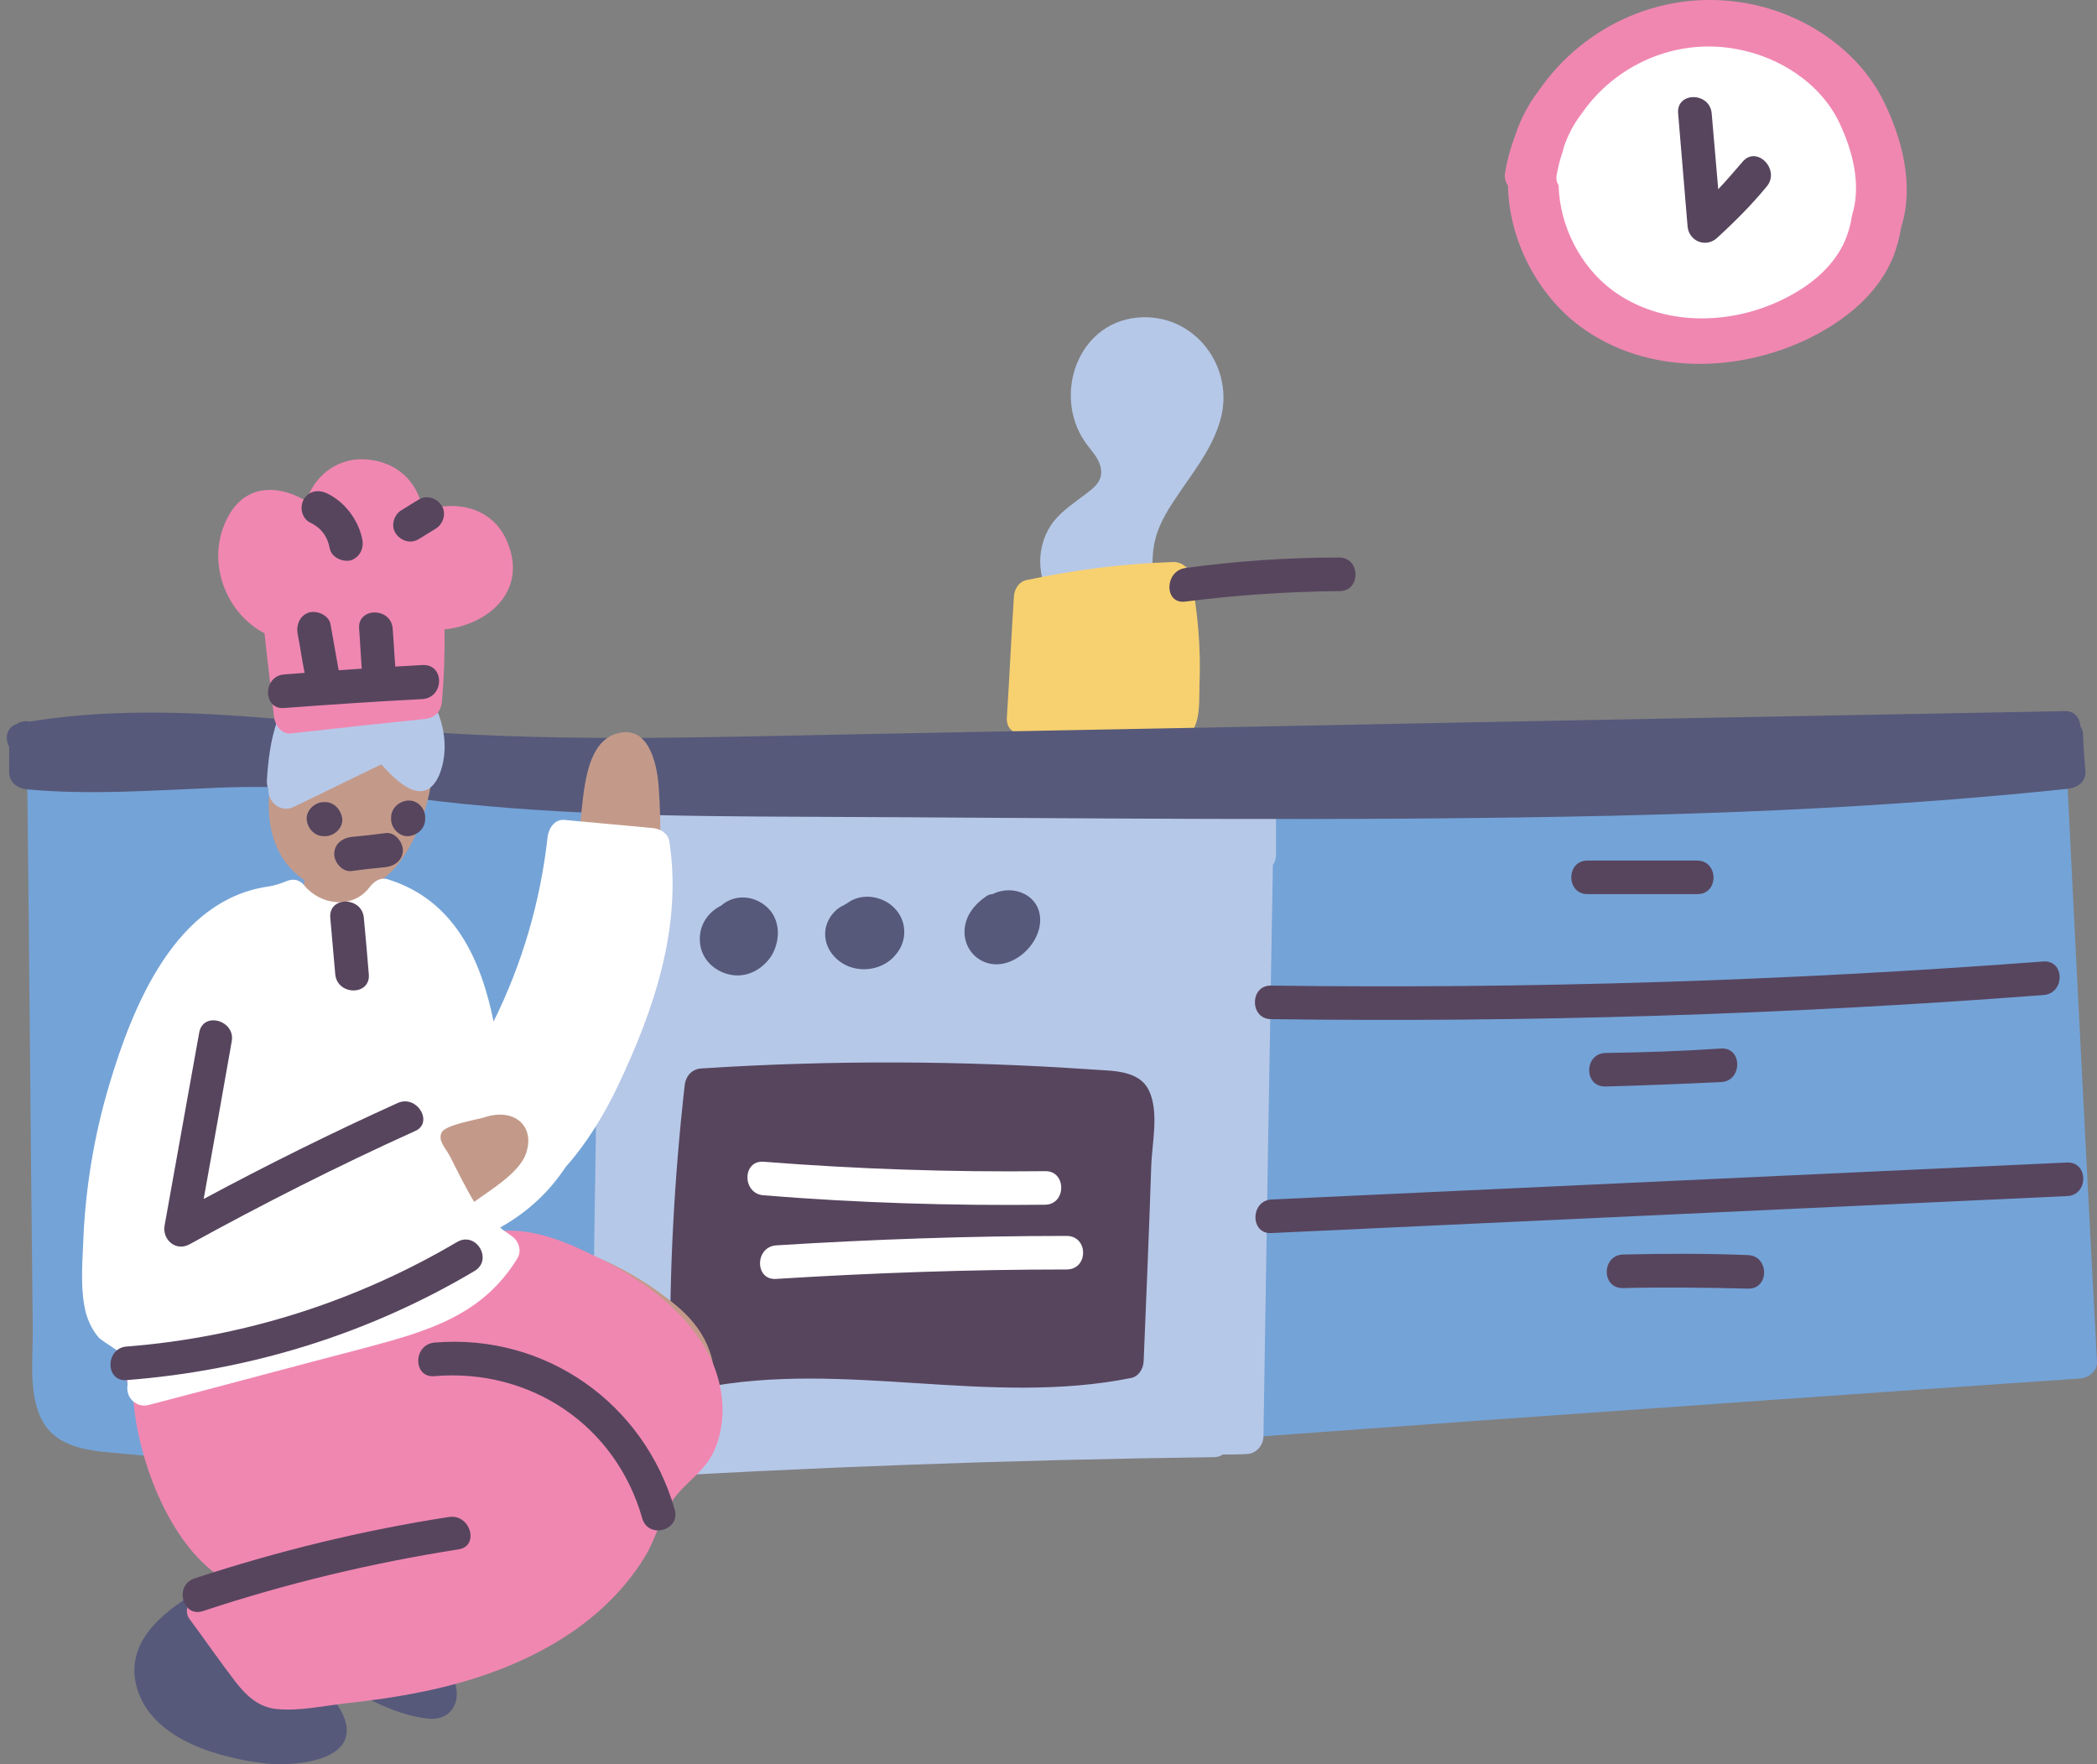 <?xml version="1.0" encoding="utf-8"?>
<!-- Generator: Adobe Illustrator 23.0.2, SVG Export Plug-In . SVG Version: 6.00 Build 0)  -->
<svg version="1.1" id="Capa_1" xmlns="http://www.w3.org/2000/svg" xmlns:xlink="http://www.w3.org/1999/xlink" x="0px" y="0px" viewBox="0 0 800 673" style="enable-background:new 0 0 800 673;" xml:space="preserve">

<rect x="0" y="0" width="800" height="673" fill="#808080" stroke="none"/>

<g>
	<g>
		<g>
			<path d="M433.6,121.2c-22.5,2.3-31.7,29.2-20,46.9c1.9,2.9,4.8,5.7,5.9,8.8c2.3,6.5-2.3,9.3-6.7,12.6
				c-4.4,3.4-9.2,6.5-12.2,11.4c-6.7,10.9-4,24.6,4.6,33.4c0.8,0.8,1.7,1.3,2.7,1.7c3.1,4,7.4,6.7,13.2,6.9
				c10.7,0.6,16.8-8.4,18.1-18.1c0.8-5.5,0-11.4,1.1-17c1.1-6.5,4.6-12.4,8.2-17.7c6.1-9.3,13.5-18.1,16.8-29
				C471.8,140.5,455.7,118.9,433.6,121.2z" style="fill:#B6C8E8;"/>
		</g>
		<g>
			<path d="M454.2,219.2c-0.6-2.7-3.6-4.8-6.3-4.8c-18.9,0.6-37.6,2.9-56.3,6.9c-2.9,0.6-4.6,3.4-4.8,6.3
				c-1,15.4-1.7,30.9-2.7,46.3c-0.2,4.6,3.4,6.5,7.1,6.1c2.7,5.7,10.9,5,17.2,4.6c12.6-0.4,28.2,1.5,40.4-1.5
				c9.7-2.5,8.6-13.9,8.8-21.9C458.2,246.9,456.9,233,454.2,219.2z" style="fill:#F7D16F;"/>
			<path d="M510.9,212.7c-19.6,0-39.1,1.3-58.7,4c-8,1.1-8.2,13.9,0,12.8c19.5-2.5,39.1-3.8,58.7-4
				C519.2,225.7,519.2,212.7,510.9,212.7z" style="fill:#57455E;"/>
		</g>
	</g>
	<g>
		<path d="M788.5,294.6c-0.2-2.9-1.9-4.8-3.8-5.5c0.2-3.4-1.7-6.9-6.1-6.5c-99.4,6.1-198.5,12.4-298.1,13.2
			c-98,1-196.3-3.4-294.3-6.5c-56.3-1.7-112.5-3.4-168.8-5.3c-5.5-0.2-7.4,5.7-5.3,9.5c-1,1-1.7,2.5-1.7,4.4
			c0.8,69.6,1.3,139,2.1,208.6c0.2,11.4-2.1,26.5,4.4,36.8c6.7,10.3,20.4,10.3,31.3,11.4c33.6,3.2,67.3,5.1,101.1,5.9
			c136.9,3.6,273.9-8.6,410.2-18.3c78-5.5,156-11.1,234-16.4c3.2-0.2,6.7-2.7,6.5-6.5C796,444.5,792.2,369.5,788.5,294.6z" style="fill:#74A3D7;"/>
		<path d="M486.8,326c0-9,0-17.9-0.2-26.9c0-3.4-2.9-6.5-6.5-6.5c-81.4,2.5-163.1,1.1-244.5-4c-4.4-0.2-6.5,3.2-6.1,6.7
			c-0.2,0.6-0.2,1.1-0.2,1.7c-1.1,82.4-2.5,165-3.6,247.4c-0.2,0.6-0.6,1.3-0.6,2.1c-0.4,4.8,0,8.4,1.5,13c0.8,2.5,3.4,5,6.3,4.8
			c76.7-4.6,153.5-7.4,230.2-8.4c1.3,0,2.5-0.4,3.4-1c3.1,0,5.9,0,9-0.2c3.4,0,6.3-2.9,6.5-6.5c1.1-72.7,2.3-145.5,3.6-218.2
			C486.4,328.9,486.8,327.5,486.8,326z" style="fill:#B6C8E8;"/>
		<path d="M794.7,280.3c0-1.1-0.4-2.3-1-3.1c-0.2-3.1-2.1-6.1-6.1-5.9c-102.8,1.9-205.6,3.8-308.2,5.9
			c-50.7,1-101.3,1.9-152,2.9c-51.3,1-102.6,2.7-153.7-0.2c-54.2-2.9-108.3-13.4-162.5-4.6c-1.7-0.4-3.6,0-5,1
			c-3.8,1.3-4.4,5.5-2.7,8.6c0,3.2,0,6.5,0,9.7c0,3.6,2.9,6.1,6.5,6.5c24.4,2.3,48.8,0.4,73.2-0.6c25.2-1,49.6,0.8,74.6,4
			c50.2,6.5,99.7,6.9,150.3,7.1c102.2,0.4,204.6,1.9,306.9-0.4c58.2-1.3,116.1-4.2,174.1-10.3c3.4-0.4,6.7-2.7,6.5-6.5
			C795.2,289.8,794.8,285,794.7,280.3z" style="fill:#56597A;"/>
		<path d="M779.6,366.8c-98,7.4-196.3,10.5-294.7,9.2c-8.2-0.2-8.2,12.8,0,12.8c98.2,1.3,196.6-1.7,294.7-9.2
			C787.8,379,787.8,366.3,779.6,366.8z" style="fill:#57455E;"/>
		<path d="M788.5,443.5l-303.4,14.1c-8.2,0.4-8.2,13.4,0,12.8l303.4-14.1C796.8,456.1,796.9,443.1,788.5,443.5z" style="fill:#57455E;"/>
		<path d="M666.7,478.8c-15.8-0.6-31.7-0.6-47.5-0.2c-8.2,0.2-8.4,13,0,12.8c15.8-0.4,31.7-0.2,47.5,0.2
			C675.1,492,675.1,479,666.7,478.8z" style="fill:#57455E;"/>
		<path d="M656.6,400c-14.7,1-29.4,1.5-44.1,1.7c-8.2,0.2-8.4,13,0,12.8c14.7-0.4,29.4-1,44.1-1.7
			C664.8,412.4,664.8,399.5,656.6,400z" style="fill:#57455E;"/>
		<path d="M647.4,328.3h-41.8c-8.2,0-8.2,12.8,0,12.8h41.8C655.8,341.3,655.8,328.3,647.4,328.3z" style="fill:#57455E;"/>
		<path d="M438.4,416.2c-3.8-8.2-14.3-7.6-21.9-8.2c-49.6-3.4-99.2-3.6-148.8-0.4c-3.8,0.2-6.1,2.9-6.5,6.5
			c-4,35.5-5.9,71.1-5.5,106.8c0,3.8,2.9,5.9,5.7,6.1c1.3,1.9,3.6,3.1,6.5,2.5c54.2-10.7,109.3,7.1,163.6-3.8
			c2.9-0.6,4.6-3.4,4.8-6.3c1-25,2.1-49.8,2.9-74.8C439.5,436.1,442.2,424.4,438.4,416.2z" style="fill:#57455E;"/>
		<path d="M294.2,347.8c-3.6-4.6-9.7-6.7-15.3-4.6c-1.5,0.6-2.7,1.3-3.8,2.3c-5.5,2.7-9.3,8.6-7.8,15.8
			c1.3,5.9,6.5,9.9,12.2,10.7c5.9,0.8,11.4-2.3,14.7-7.2C297.4,359.6,297.8,352.7,294.2,347.8z" style="fill:#56597A;"/>
		<path d="M342.1,347.4c-4-5-11.6-6.9-17.4-3.8c-1,0.6-1.7,1.1-2.7,1.7c-4,1.7-7.1,6.1-7.2,10.7
			c-0.2,6.1,4.4,11.3,9.9,13c5.9,1.9,13,0.2,17-4.8C345.9,359.4,346.1,352.3,342.1,347.4z" style="fill:#56597A;"/>
		<path d="M378.7,341.1c-1,0-1.9,0.4-2.7,1c-4.2,2.9-7.6,7.1-8,12.4c-0.4,5,2.1,9.7,6.5,12c9.7,5.1,21.7-4.8,22.3-14.7
			C397.4,341.5,386.5,337.1,378.7,341.1z" style="fill:#56597A;"/>
		<path d="M398.7,446.8c-35.9,0.4-71.7-0.8-107.4-3.6c-8.2-0.6-8.2,12.2,0,12.8c35.7,2.9,71.5,4,107.4,3.6
			C406.9,459.5,406.9,446.6,398.7,446.8z" style="fill:#FFFFFF;"/>
		<path d="M406.9,471.5c-37,0-73.8,1.3-110.8,3.6c-8.2,0.6-8.2,13.4,0,12.8c36.8-2.3,73.8-3.6,110.8-3.6
			C415.3,484.3,415.3,471.5,406.9,471.5z" style="fill:#FFFFFF;"/>
	</g>
	<g>
		<path d="M718.7,38.8C709,19,688.4,5.4,667.1,1.4c-31.9-6.1-62.7,8-80.1,33.2c-3.8,5-6.9,10.7-9,17.2
			c-0.2,0.4-0.2,0.8-0.4,1.1c-1.5,4.2-2.7,8.4-3.4,13c-0.4,1.9,0.2,3.6,1.1,5c0.4,20.6,11.1,41.4,27.5,53.6
			c25.2,18.7,60.3,17.9,87.7,4.4c13.5-6.7,26.3-17,31.9-31.3c1.3-3.4,2.3-7.1,2.9-10.9C730.2,71.2,726,53.7,718.7,38.8z" style="fill:#F087B1;"/>
		<path d="M701.6,46.6c-7.2-14.9-22.7-24.8-38.7-27.8c-23.8-4.6-46.9,6.1-59.7,24.8c-2.9,3.8-5.1,8-6.7,12.8
			c0,0.4-0.2,0.6-0.2,1c-1.1,3.1-1.9,6.3-2.5,9.7c-0.2,1.5,0.2,2.7,0.8,3.6c0.4,15.4,8.2,30.9,20.6,40.1c18.9,13.9,45,13.4,65.4,3.2
			c10.1-5,19.6-12.6,23.8-23.5c1-2.7,1.7-5.3,2.1-8.2C710.2,70.8,706.9,57.7,701.6,46.6z" style="fill:#FFFFFF;"/>
		<path d="M664.8,61.7c-3.1,3.6-6.1,7.1-9.3,10.5c-0.8-9.7-1.7-19.3-2.5-29c-0.8-8.2-13.5-8.2-12.8,0l3.6,43.1
			c0.4,5.5,6.7,8.4,11.1,4.6c6.9-6.3,13.4-12.8,19.3-20C679.1,64.5,670.1,55.4,664.8,61.7z" style="fill:#57455E;"/>
	</g>
	<g>
		<g>
			<g>
				<path d="M259.1,499c-23.1-19.8-53-29.9-83.2-28.8c0-0.2,0-0.4-0.2-0.8l0,0c33-4.6,50.2-35.5,60.6-63.9
					c12.4-33.6,17.7-70.6,14.9-106.4c-0.8-8.8-4.2-23.1-16.4-19.1c-12.8,4.2-12,26.5-13.9,37c-5.7,33.2-12.6,68.1-36.2,93.3
					c-1.1-30.3-4.8-70.4-41.2-71.7c0-0.4-0.2-1-0.4-1.3c7.8-4.4,13-12.8,16.4-21c5.5-13.4,8-28.6,2.3-42.1
					c-4.8-11.1-15.3-21-28-19.1c-16.6,2.3-23.8,15.3-26.5,30.5c-6.7,14.1-6.7,32.6,1.9,43.7c1.9,2.5,4.2,4.6,6.9,6.5
					c0,0.8-0.2,1.7-0.2,2.5C80,338.8,59.8,372.4,51,403.6c-5.5,19.8-9.2,40.4-11.3,61c-1.5,15.3-4.8,33.9,11.1,42.9
					c0.6,0.4,1.1,0.6,1.7,0.8c-0.2,33,3.6,73.4,36.6,90.4c2.9,1.5,5.7,2.7,8.6,3.4c-17.9,5.9-40.6,12.4-39.1,34.7
					c1.5,21.9,23.1,32.2,42.9,31.7c7.1-0.2,20.6-0.4,21-10.3c0.2-4.2-3.2-8-7.6-11.1c26.3-3.8,52.4-9.5,77.2-19.6
					c24.6-10.1,49.8-25,59.9-50.9c1.5-4,2.5-7.8,3.2-11.8c9.5-6.9,15.1-17.7,17-29.6C274.4,520.4,270.2,508.7,259.1,499z" style="fill:#C39A8A;"/>
				<path d="M157.8,258.7c-10.7-9-26.9-9.5-38.5-1.9c-13.7,9-16.6,25.9-17.5,41.2c0,1.1,0.2,2.1,0.6,3.1
					c-0.4,4.4,4.4,9.3,9.7,6.7c11.1-5.3,22.3-10.9,33.4-16.2c6.5,7.4,16.6,16.6,22.1,4C172.7,282.9,167.7,267.1,157.8,258.7z" style="fill:#B6C8E8;"/>
				<path d="M130,652.5c-4.8-9-15.4-8.6-22.7-14.1c-8.6-6.7-13.5-19.1-18.7-28.4c-1.7-3.2-5-3.6-7.6-2.7
					c-1.7-1-3.8-1.1-6.1,0.2c-13.5,7.8-28.2,20-22.3,37.6C59,664,84,670.8,101.8,672.8C113.2,673.9,140.3,671.6,130,652.5z" style="fill:#56597A;"/>
				<path d="M174,643.6c-1-5.5-4.2-12.6-9.3-15.4c-6.5-3.8-13.9,2.9-19.1,6.1c-1.5,1-2.5,2.3-2.7,3.8
					c-1,0.6-1.7,1.3-2.5,2.3c-1.7,2.7-0.8,7.4,2.3,8.8c6.5,3.1,13.9,5.9,21.2,6.5C171.2,656.2,175.4,650.6,174,643.6z" style="fill:#56597A;"/>
				<path d="M267.5,511.8c-9.3-14.3-24.6-24.8-39.7-32.2c-14.5-7.2-30.7-13.9-46.7-7.6c-9.3,3.6-17.9,9.3-27.1,13.7
					c-11.1,5.3-22.7,9.9-34.3,13.9c-22.1,7.6-44.6,13.5-67.1,19.5c-5.7,1.5-5.5,8.4-1.9,11.4c0.6,22.7,13.2,59.9,36,72.7
					c-4,1.9-8.2,3.6-12.2,5.5c-2.9,1.3-4.2,6.3-2.3,8.8c5.9,8,11.6,16.2,17.7,24.2c4.2,5.3,8.8,9.7,15.8,10.3
					c8.2,0.8,17.2-1.1,25.4-2.1c10.3-1.1,20.4-2.5,30.5-4.6c32.8-6.7,66.4-21.9,84.5-51.5c4-6.7,5.9-14.9,10.5-21.4
					c5-7.2,12.4-10.9,16-19.3C278.4,539.6,275.5,523.8,267.5,511.8z" style="fill:#F087B1;"/>
				<path d="M255.3,320.7c-0.6-2.9-3.6-4.6-6.3-4.8c-11.3-1-22.3-2.1-33.6-3.1c-3.8-0.4-6.1,3.2-6.5,6.5
					c-2.7,24.6-9.7,48.4-20.6,70.4c-4.8-23.6-14.9-46.3-40.2-54.2c-3.1-1-5.5,0.8-7.2,3.1c-6.5,8.4-18.7,6.7-24.8-0.8
					c-1.9-2.3-4-2.5-6.1-1.9c-2.5,1-5,1.9-7.6,2.3c-35.3,5-51.7,45.2-60.8,75.9c-5.9,19.8-9.2,40.4-9.9,61c-0.4,8.4-1,17.7,1.1,25.9
					c1,3.4,2.5,6.5,4.8,9.2c1.5,1.7,10.1,6.3,10.9,8.6c-0.2,1-0.4,1.9-0.2,3.1c0.2,2.1,0.2,4.2,0.4,6.3c-1,5,3.4,9,8,7.8
					c27.7-7.2,55.3-14.7,83-21.9c23.5-6.3,44.2-12.2,57.6-33.9c1.9-3.1,0.6-6.9-2.3-8.8c-1.3-1-2.9-1.9-4.2-3.1
					c10.9-6.1,18.9-13.9,25-23.1c8.2-9.2,14.7-20,20-31.1C249.6,385,260.4,353.3,255.3,320.7z M171.6,441c-1.9-3.4-4.6-5.9-3.1-9
					c1.5-2.9,13.2-4.8,16.2-5.7c11.1-3.8,19.6,2.9,16,13.7c-2.5,7.4-13.5,13.9-19.8,18.5C178.2,454.2,173.9,445.6,171.6,441z" style="fill:#FFFFFF;"/>
				<path d="M194.1,208.2c-5.3-14.9-20.2-17.7-32.8-13.2c-1.3-9.5-8.2-17.9-19.5-19.5c-12.2-1.9-21.6,5.5-25,15.6
					c-11.8-6.9-25.6-6.5-31.7,10.3c-5.5,15.1,1.7,32.8,15.8,40.2c1.1,10.5,2.5,21.2,3.6,31.7c0.4,3.2,2.7,6.9,6.5,6.5
					c17-1.9,34.1-3.8,51.1-5.5c3.6-0.4,6.1-2.7,6.5-6.5c0.8-9.2,1.1-18.5,1-27.7C185.5,238.5,200.7,226.3,194.1,208.2z" style="fill:#F087B1;"/>
				<path d="M124.1,306h-0.6c-3.4,0-6.7,3.1-6.5,6.5c0.2,3.4,2.9,6.5,6.5,6.5h0.6c3.4,0,6.7-3.1,6.5-6.5
					C130.2,309,127.5,306,124.1,306z" style="fill:#57455E;"/>
				<path d="M155.7,305.4c-3.4,0.2-6.5,2.9-6.5,6.5v0.6c0,3.4,3.1,6.7,6.5,6.5c3.4-0.2,6.5-2.9,6.5-6.5v-0.8
					C162.2,308.5,159.4,305.2,155.7,305.4z" style="fill:#57455E;"/>
				<path d="M147.2,317.8c-4.4,0.6-8.8,1.1-13.2,1.5c-3.4,0.4-6.5,2.7-6.5,6.5c0,3.2,3.1,6.9,6.5,6.5
					c4.4-0.6,8.8-1.1,13.2-1.5c3.4-0.4,6.5-2.7,6.5-6.5C153.6,321.1,150.6,317.4,147.2,317.8z" style="fill:#57455E;"/>
				<path d="M257.4,575.9c-11.6-40.6-49.4-67.3-91.7-63.7c-8.2,0.8-8.2,13.5,0,12.8c36.6-3.1,69.2,18.7,79.3,54.2
					C247.3,587.3,259.7,583.9,257.4,575.9z" style="fill:#57455E;"/>
				<path d="M171.4,578.7c-33,5.1-65.4,13-97.3,23.5c-7.8,2.7-4.4,15.1,3.4,12.4c31.7-10.5,64.1-18.3,97.3-23.5
					C183,590,179.6,577.6,171.4,578.7z" style="fill:#57455E;"/>
			</g>
			<path d="M161.3,253.7c-3.4,0.2-7.1,0.4-10.5,0.6c-0.4-4.8-0.6-9.7-1-14.5c-0.6-8.2-13.4-8.2-12.8,0
				c0.4,5.1,0.6,10.1,1,15.3c-2.9,0.2-5.9,0.4-8.8,0.6c-1-5.9-2.1-11.6-3.1-17.5c-0.6-3.4-4.8-5.3-8-4.6c-3.6,1-5.1,4.6-4.6,8
				c1,5,1.7,10.1,2.7,15.1c-2.7,0.2-5.1,0.4-7.8,0.6c-8.2,0.6-8.2,13.5,0,12.8c17.5-1.3,35.1-2.5,52.8-3.4
				C169.5,266.1,169.7,253.4,161.3,253.7z" style="fill:#57455E;"/>
			<path d="M138.2,205.7c-1.5-7.4-6.7-14.3-13.5-17.5c-3.1-1.5-6.9-1-8.8,2.3c-1.7,2.9-0.8,7.2,2.3,8.8
				c4.4,2.1,6.7,5.3,7.6,9.9c0.6,3.4,4.8,5.3,8,4.6C137.4,212.5,138.9,209.1,138.2,205.7z" style="fill:#57455E;"/>
			<path d="M168.5,192.9c-1.9-2.9-5.7-4.2-8.8-2.3c-2.1,1.3-4.4,2.7-6.5,4c-2.9,1.7-4.2,5.9-2.3,8.8
				c1.9,2.9,5.7,4.2,8.8,2.3c2.1-1.3,4.4-2.7,6.5-4C169.1,200,170.4,195.8,168.5,192.9z" style="fill:#57455E;"/>
		</g>
		<path d="M174.4,473.8c-38.5,22.7-81.4,36.4-126.1,39.9c-8.2,0.6-8.2,13.5,0,12.8c46.9-3.6,92.1-17.5,132.7-41.6
			C188.2,480.7,181.7,469.6,174.4,473.8z" style="fill:#57455E;"/>
		<path d="M151.7,420.8c-25.2,11.4-49.8,23.6-74,36.6c3.6-20,7.2-40.1,10.7-60.1c1.5-8-10.9-11.6-12.4-3.4
			c-4.4,24.6-8.8,49.2-13.2,73.6c-1,5.3,4.2,10.1,9.5,7.2c28-15.4,56.6-29.9,85.8-43.1C165.7,428.6,159.2,417.4,151.7,420.8z" style="fill:#57455E;"/>
		<path d="M138.8,350.1c-0.8-8.2-13.5-8.2-12.8,0c0.6,7.2,1.3,14.5,1.9,21.6c0.8,8.2,13.5,8.2,12.8,0
			C140.1,364.6,139.5,357.3,138.8,350.1z" style="fill:#57455E;"/>
	</g>
</g>
</svg>
